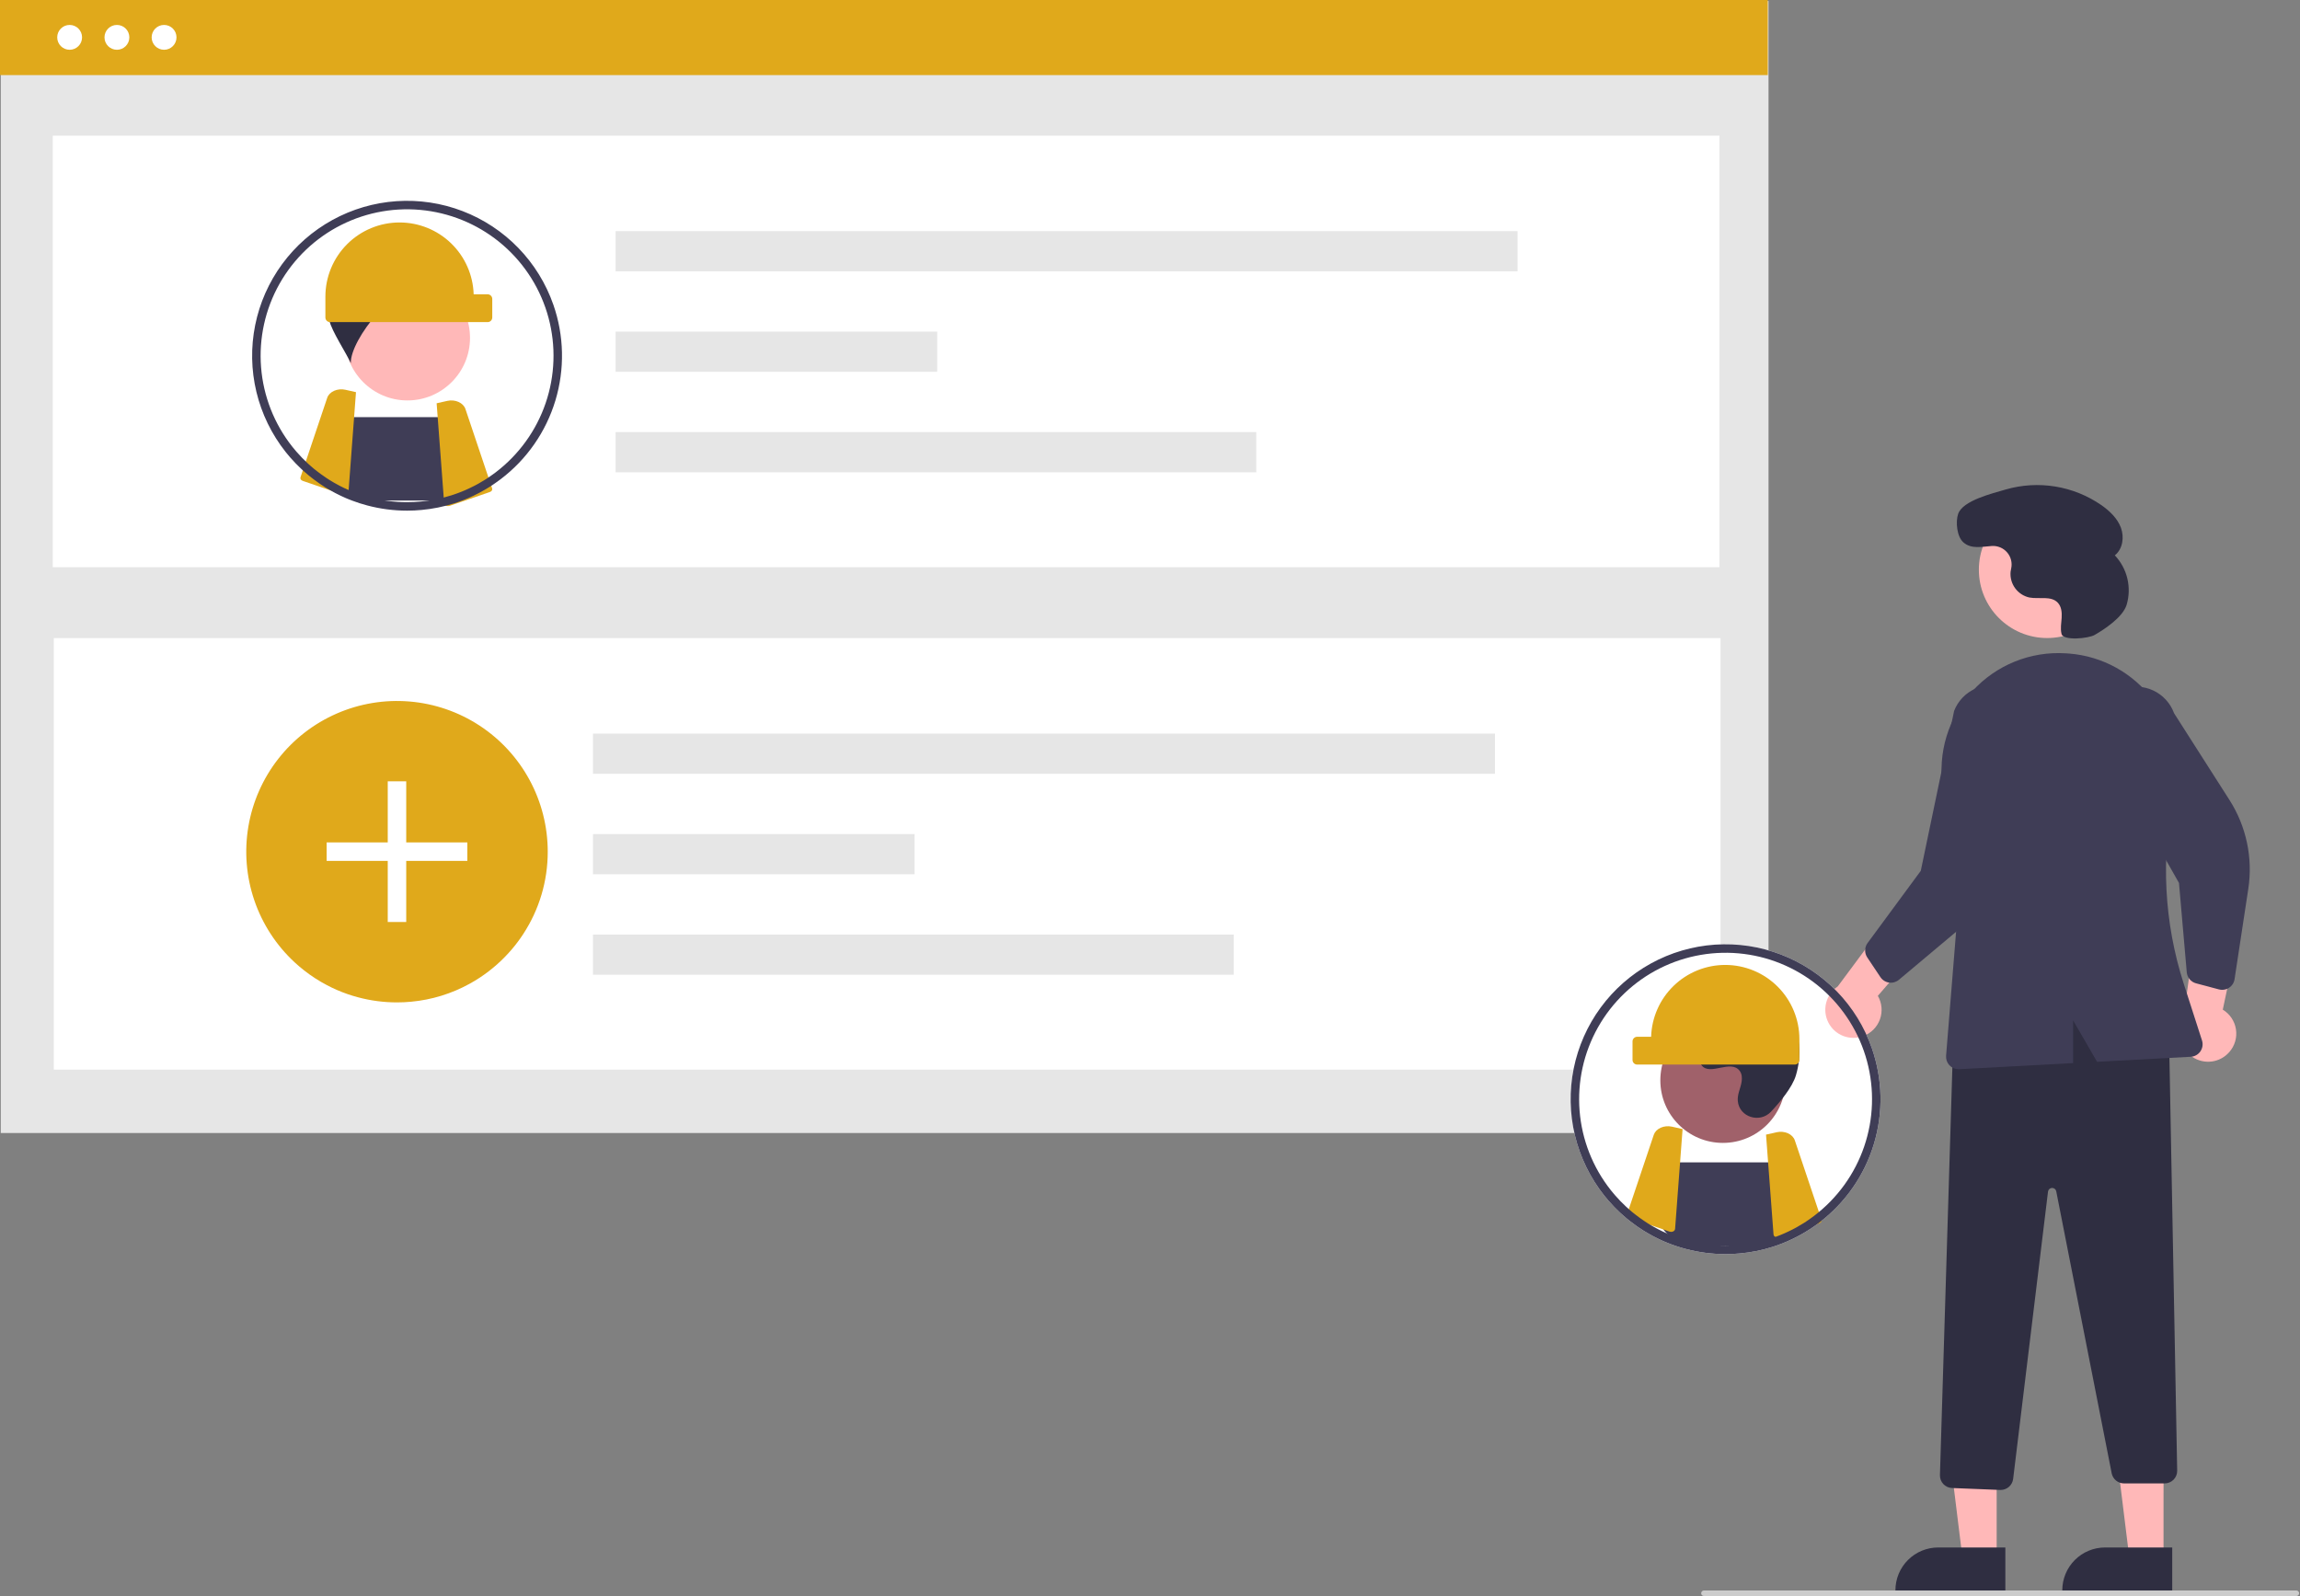 <svg width="827" height="574" viewBox="0 0 827 574" fill="none" xmlns="http://www.w3.org/2000/svg">
<rect x="0" y="0" width="827" height="574" fill="#808080" stroke="none"/>
<g id="undraw_Selecting_team_re_ndkb 1" clip-path="url(#clip0)">
<path id="Ellipse 182" d="M93.108 60.318C95.513 60.318 97.462 58.369 97.462 55.964C97.462 53.559 95.513 51.61 93.108 51.61C90.703 51.61 88.754 53.559 88.754 55.964C88.754 58.369 90.703 60.318 93.108 60.318Z" fill="white"/>
<path id="Ellipse 183" d="M109.633 60.318C112.038 60.318 113.987 58.369 113.987 55.964C113.987 53.559 112.038 51.61 109.633 51.61C107.228 51.61 105.279 53.559 105.279 55.964C105.279 58.369 107.228 60.318 109.633 60.318Z" fill="white"/>
<path id="Ellipse 184" d="M126.158 60.318C128.563 60.318 130.512 58.369 130.512 55.964C130.512 53.559 128.563 51.61 126.158 51.61C123.753 51.61 121.804 53.559 121.804 55.964C121.804 58.369 123.753 60.318 126.158 60.318Z" fill="white"/>
<path id="Rectangle 266" d="M635.428 66.193H82.529V69.266H635.428V66.193Z" fill="white"/>
<path id="Rectangle 246" d="M635.902 0.36H0.271V407.446H635.902V0.36Z" fill="#E6E6E6"/>
<path id="Rectangle 264" d="M635.631 0H0V27.004H635.631V0Z" fill="#E0A91B"/>
<path id="Rectangle 247" d="M618.252 48.785H18.972V203.97H618.252V48.785Z" fill="white"/>
<path id="Rectangle 259" d="M618.631 229.471H19.351V384.656H618.631V229.471Z" fill="white"/>
<g id="Group 31">
<path id="Rectangle 250" d="M545.671 83.115H221.34V97.57H545.671V83.115Z" fill="#E6E6E6"/>
<path id="Rectangle 251" d="M336.979 119.252H221.34V133.707H336.979V119.252Z" fill="#E6E6E6"/>
<path id="Rectangle 252" d="M451.715 155.389H221.34V169.844H451.715V155.389Z" fill="#E6E6E6"/>
</g>
<path id="Path 952" d="M196.947 306.269C196.964 316.793 193.901 327.092 188.134 335.896C186.926 337.753 185.601 339.531 184.169 341.221C180.81 345.2 176.898 348.676 172.552 351.543C171.37 352.326 170.155 353.06 168.907 353.743C162.411 357.336 155.242 359.544 147.85 360.228C146.17 360.392 144.462 360.47 142.739 360.47C138.016 360.475 133.314 359.86 128.751 358.641C126.165 357.961 123.635 357.083 121.184 356.014C119.931 355.473 118.707 354.884 117.511 354.249C114.634 352.738 111.901 350.968 109.346 348.96C108.157 348.035 107.011 347.059 105.908 346.034C99.306 339.917 94.332 332.252 91.434 323.731C88.536 315.21 87.805 306.102 89.308 297.228C90.811 288.354 94.5 279.994 100.042 272.903C105.584 265.811 112.805 260.212 121.053 256.609C129.3 253.007 138.315 251.515 147.284 252.268C156.253 253.022 164.892 255.997 172.424 260.925C179.955 265.853 186.14 272.578 190.422 280.495C194.703 288.412 196.946 297.27 196.947 306.27V306.269Z" fill="#E0A91B"/>
<g id="Group 32">
<path id="Rectangle 273" d="M146.065 280.966H139.42V331.558H146.065V280.966Z" fill="white"/>
<path id="Rectangle 274" d="M168.038 302.94H117.446V309.585H168.038V302.94Z" fill="white"/>
</g>
<g id="Group 33">
<path id="Rectangle 250-2" d="M537.54 263.801H213.209V278.256H537.54V263.801Z" fill="#E6E6E6"/>
<path id="Rectangle 251-2" d="M328.848 299.938H213.209V314.393H328.848V299.938Z" fill="#E6E6E6"/>
<path id="Rectangle 252-2" d="M443.584 336.075H213.209V350.53H443.584V336.075Z" fill="#E6E6E6"/>
</g>
<path id="Ellipse 194" d="M42.039 17.9C44.506 17.9 46.506 15.9 46.506 13.433C46.506 10.966 44.506 8.966 42.039 8.966C39.572 8.966 37.572 10.966 37.572 13.433C37.572 15.9 39.572 17.9 42.039 17.9Z" fill="white"/>
<path id="Ellipse 195" d="M58.995 17.9C61.462 17.9 63.462 15.9 63.462 13.433C63.462 10.966 61.462 8.966 58.995 8.966C56.528 8.966 54.528 10.966 54.528 13.433C54.528 15.9 56.528 17.9 58.995 17.9Z" fill="white"/>
<path id="Ellipse 246" d="M25.039 17.9C27.506 17.9 29.506 15.9 29.506 13.433C29.506 10.966 27.506 8.966 25.039 8.966C22.572 8.966 20.572 10.966 20.572 13.433C20.572 15.9 22.572 17.9 25.039 17.9Z" fill="white"/>
<path id="Vector" d="M673.068 376.971C670.405 369.319 666.104 362.34 660.466 356.521C654.828 350.701 647.988 346.182 640.424 343.278C632.86 340.374 624.754 339.154 616.67 339.705C608.586 340.255 600.72 342.563 593.619 346.466C586.519 350.369 580.355 355.774 575.558 362.304C570.761 368.834 567.447 376.332 565.845 384.274C564.244 392.217 564.394 400.413 566.286 408.292C568.178 416.17 571.765 423.542 576.798 429.891C577.298 430.521 577.818 431.151 578.348 431.761C578.388 431.801 578.418 431.841 578.458 431.881C579.762 433.383 581.147 434.812 582.608 436.161C582.988 436.511 583.388 436.871 583.788 437.211C584.548 437.891 585.328 438.541 586.138 439.161C587.72 440.408 589.369 441.566 591.078 442.631L591.138 442.661C592.248 443.351 593.378 443.991 594.528 444.601L594.998 444.841C596.078 445.401 597.178 445.931 598.308 446.421C598.538 446.521 598.788 446.621 599.018 446.721C599.038 446.731 599.048 446.731 599.068 446.741C601.351 447.691 603.697 448.482 606.088 449.111C610.776 450.361 615.607 450.993 620.458 450.991C622.228 450.991 623.978 450.911 625.708 450.741C629.661 450.376 633.563 449.588 637.348 448.391C637.358 448.391 637.368 448.381 637.378 448.381C639.769 447.62 642.104 446.694 644.368 445.611C644.378 445.601 644.398 445.601 644.408 445.591C644.918 445.351 645.408 445.091 645.908 444.841L646.148 444.721C646.548 444.511 646.948 444.301 647.348 444.081C648.348 443.531 649.328 442.951 650.298 442.331C650.568 442.171 650.828 442.001 651.098 441.821C651.978 441.241 652.848 440.621 653.688 439.991C653.838 439.881 653.998 439.771 654.148 439.651C663.517 432.54 670.393 422.645 673.792 411.385C677.191 400.125 676.937 388.078 673.068 376.971V376.971Z" fill="white"/>
<path id="Vector_2" d="M669.931 372.603C671.313 372.102 672.569 371.304 673.609 370.265C674.649 369.226 675.449 367.972 675.952 366.591C676.455 365.21 676.649 363.735 676.521 362.27C676.392 360.806 675.944 359.387 675.208 358.115L698.567 331.072L680.153 328.675L660.794 354.723C658.738 356.101 657.259 358.186 656.637 360.581C656.016 362.977 656.294 365.518 657.421 367.722C658.547 369.925 660.443 371.64 662.748 372.539C665.054 373.439 667.61 373.462 669.931 372.603V372.603Z" fill="#FFB8B8"/>
<path id="Vector_3" d="M801.595 378.318C802.564 377.212 803.28 375.908 803.69 374.496C804.101 373.085 804.197 371.6 803.971 370.147C803.746 368.695 803.205 367.309 802.386 366.088C801.568 364.867 800.491 363.84 799.233 363.08L806.658 328.125L789.37 334.904L784.969 367.059C783.833 369.257 783.542 371.797 784.152 374.195C784.763 376.594 786.232 378.685 788.281 380.073C790.331 381.461 792.818 382.049 795.272 381.725C797.726 381.402 799.976 380.189 801.595 378.318V378.318Z" fill="#FFB8B8"/>
<path id="Vector_4" d="M717.931 560.49L705.671 560.489L699.839 513.201L717.933 513.202L717.931 560.49Z" fill="#FFB8B8"/>
<path id="Vector_5" d="M721.058 572.374L681.527 572.373V571.873C681.527 569.852 681.925 567.851 682.698 565.984C683.471 564.118 684.605 562.421 686.034 560.993C687.462 559.564 689.159 558.431 691.025 557.657C692.892 556.884 694.893 556.486 696.914 556.486H696.914L721.058 556.487L721.058 572.374Z" fill="#2F2E41"/>
<path id="Vector_6" d="M777.931 560.49L765.671 560.489L759.839 513.201L777.933 513.202L777.931 560.49Z" fill="#FFB8B8"/>
<path id="Vector_7" d="M781.058 572.374L741.527 572.373V571.873C741.527 569.852 741.925 567.851 742.698 565.984C743.471 564.118 744.605 562.421 746.034 560.993C747.462 559.564 749.159 558.431 751.025 557.657C752.892 556.884 754.893 556.486 756.914 556.486H756.914L781.058 556.487L781.058 572.374Z" fill="#2F2E41"/>
<path id="Vector_8" d="M719.208 535.798L701.854 535.103C700.67 535.052 699.554 534.538 698.746 533.671C697.938 532.804 697.503 531.654 697.536 530.47L702.425 370.091L702.745 369.975C733.161 358.972 758.323 359.804 779.671 372.515L779.909 372.658L782.838 528.86C782.85 529.458 782.742 530.052 782.521 530.608C782.3 531.164 781.97 531.67 781.551 532.097C781.132 532.524 780.632 532.863 780.081 533.095C779.529 533.326 778.937 533.445 778.339 533.445H763.705C762.663 533.443 761.653 533.08 760.848 532.418C760.043 531.756 759.492 530.836 759.289 529.813L739.354 428.404C739.285 428.054 739.094 427.739 738.814 427.517C738.534 427.296 738.184 427.181 737.827 427.194C737.47 427.207 737.13 427.347 736.867 427.589C736.604 427.831 736.436 428.159 736.393 428.514L723.855 531.844C723.717 532.933 723.188 533.935 722.366 534.663C721.543 535.391 720.484 535.796 719.386 535.801C719.327 535.801 719.268 535.8 719.208 535.798Z" fill="#2F2E41"/>
<path id="Vector_9" d="M736.092 229.443C749.657 229.443 760.653 218.447 760.653 204.882C760.653 191.317 749.657 180.321 736.092 180.321C722.527 180.321 711.531 191.317 711.531 204.882C711.531 218.447 722.527 229.443 736.092 229.443Z" fill="#FFB8B8"/>
<path id="Vector_10" d="M678.231 353.081C677.379 352.745 676.65 352.157 676.141 351.396L671.395 344.294C670.883 343.524 670.62 342.615 670.641 341.691C670.662 340.766 670.967 339.87 671.514 339.125L690.646 313.157L702.632 255.646C703.322 253.87 704.354 252.248 705.671 250.872C706.988 249.496 708.563 248.392 710.307 247.625C712.05 246.858 713.928 246.442 715.832 246.401C717.736 246.36 719.63 246.694 721.405 247.385C723.18 248.077 724.801 249.111 726.177 250.429C727.552 251.747 728.653 253.323 729.419 255.067C730.185 256.811 730.599 258.689 730.639 260.594C730.678 262.498 730.342 264.391 729.649 266.166L723.984 302.767C722.267 313.876 716.572 323.983 707.96 331.208L682.775 352.343C682.291 352.749 681.726 353.048 681.118 353.222C680.511 353.395 679.873 353.439 679.247 353.35C678.899 353.301 678.558 353.211 678.231 353.081V353.081Z" fill="#3F3D56"/>
<path id="Vector_11" d="M800.547 355.687C799.685 355.998 798.749 356.038 797.864 355.803L789.609 353.608C788.716 353.368 787.918 352.86 787.323 352.152C786.728 351.444 786.365 350.57 786.283 349.649L783.486 317.516L754.485 266.427C753.828 264.639 753.531 262.738 753.61 260.835C753.689 258.931 754.142 257.062 754.944 255.334C755.746 253.606 756.88 252.052 758.283 250.763C759.685 249.474 761.328 248.473 763.117 247.819C764.907 247.165 766.807 246.87 768.711 246.951C770.614 247.032 772.483 247.488 774.21 248.291C775.937 249.095 777.489 250.231 778.777 251.635C780.065 253.039 781.063 254.683 781.715 256.473L801.647 287.69C807.697 297.164 810.101 308.513 808.41 319.626L803.469 352.13C803.374 352.755 803.148 353.353 802.807 353.885C802.465 354.417 802.015 354.871 801.487 355.218C801.193 355.411 800.877 355.568 800.547 355.687V355.687Z" fill="#3F3D56"/>
<path id="Vector_12" d="M709.227 248.499C713.446 243.873 718.649 240.253 724.454 237.906C730.258 235.559 736.516 234.546 742.764 234.94C743.175 234.965 743.584 234.994 743.991 235.026H743.992C749.914 235.494 755.668 237.221 760.869 240.092C766.071 242.963 770.599 246.911 774.152 251.672C777.764 256.5 780.303 262.044 781.601 267.932C782.899 273.82 782.924 279.918 781.676 285.817C776.914 308.361 778.119 331.757 785.173 353.693L791.762 374.152C791.973 374.807 792.031 375.503 791.931 376.184C791.831 376.866 791.576 377.515 791.186 378.082C790.795 378.65 790.28 379.12 789.679 379.456C789.078 379.793 788.408 379.987 787.72 380.024L754.035 381.835L745.415 366.945V382.298L704.474 384.499C704.392 384.504 704.311 384.506 704.231 384.506C703.609 384.506 702.995 384.377 702.426 384.128C701.857 383.878 701.346 383.514 700.924 383.057C700.503 382.601 700.181 382.062 699.978 381.474C699.776 380.887 699.697 380.264 699.747 379.645L704.374 322.263L698.57 283.29C697.63 277.063 698.1 270.705 699.945 264.684C701.789 258.662 704.961 253.132 709.227 248.499V248.499Z" fill="#3F3D56"/>
<path id="Vector_13" d="M753.162 228.329C750.888 229.638 741.899 230.505 741.259 227.961L741.245 227.905C740.799 226.041 741.17 224.094 741.298 222.182C741.426 220.27 741.238 218.169 739.936 216.763C737.508 214.141 733.188 215.531 729.677 214.868C727.621 214.409 725.802 213.216 724.562 211.513C723.321 209.81 722.744 207.713 722.937 205.615C722.987 205.218 723.066 204.82 723.154 204.422C723.373 203.414 723.356 202.37 723.104 201.37C722.852 200.37 722.371 199.442 721.7 198.659C721.029 197.876 720.186 197.259 719.236 196.857C718.286 196.454 717.256 196.278 716.227 196.341C712.679 196.544 708.849 197.619 705.913 194.991C703.643 192.958 703.089 187.668 704.087 184.789C705.763 179.951 716.501 177.418 721.189 176.026C726.987 174.35 733.086 173.988 739.041 174.965C744.997 175.943 750.66 178.235 755.619 181.675C758.58 183.762 761.346 186.385 762.608 189.781C763.87 193.177 763.261 197.461 760.415 199.703C762.621 202.039 764.175 204.913 764.92 208.038C765.665 211.163 765.576 214.43 764.661 217.509C763.256 222.039 756.547 226.381 753.162 228.329Z" fill="#2F2E41"/>
<path id="Vector_14" d="M825.681 573.951H612.681C612.416 573.951 612.161 573.846 611.974 573.658C611.786 573.471 611.681 573.216 611.681 572.951C611.681 572.686 611.786 572.432 611.974 572.244C612.161 572.057 612.416 571.951 612.681 571.951H825.681C825.946 571.951 826.201 572.057 826.388 572.244C826.576 572.432 826.681 572.686 826.681 572.951C826.681 573.216 826.576 573.471 826.388 573.658C826.201 573.846 825.946 573.951 825.681 573.951Z" fill="#CCCCCC"/>
<path id="Rectangle 275" d="M117 150H167V170C167 175.523 162.523 180 157 180H132C123.716 180 117 173.284 117 165V150Z" fill="#3F3D56"/>
<path id="Rectangle 276" d="M595 418H645V438C645 443.523 640.523 448 635 448H610C601.716 448 595 441.284 595 433V418Z" fill="#3F3D56"/>
<path id="Vector_15" d="M176.951 175.63L176.313 173.736L175.389 170.982L174.944 169.661L174.02 166.915L167.352 147.076C167.174 146.544 166.863 146.046 166.438 145.611C166.012 145.175 165.48 144.811 164.873 144.539C164.266 144.267 163.596 144.094 162.903 144.029C162.21 143.964 161.507 144.009 160.837 144.16L157 145.023L158.901 170.301L159.097 172.939L159.222 174.603V174.606L159.421 177.23L159.701 180.961C159.724 181.241 159.881 181.504 160.14 181.697C160.399 181.89 160.741 181.998 161.098 182C161.291 181.999 161.481 181.967 161.658 181.907L176.158 176.923C176.466 176.819 176.716 176.631 176.862 176.393C177.008 176.156 177.039 175.884 176.951 175.63V175.63Z" fill="#E0A91B"/>
<path id="Vector_16" d="M654.951 438.63L654.313 436.736L653.389 433.982L652.944 432.661L652.02 429.915L645.352 410.076C645.174 409.544 644.863 409.046 644.438 408.611C644.012 408.175 643.48 407.811 642.873 407.539C642.266 407.267 641.596 407.094 640.903 407.029C640.21 406.964 639.507 407.009 638.837 407.16L635 408.023L636.901 433.301L637.097 435.939L637.222 437.603V437.606L637.421 440.23L637.701 443.961C637.724 444.241 637.881 444.504 638.14 444.697C638.399 444.89 638.741 444.998 639.098 445C639.291 444.999 639.481 444.967 639.658 444.907L654.158 439.923C654.466 439.819 654.716 439.631 654.862 439.393C655.008 439.156 655.039 438.884 654.951 438.63V438.63Z" fill="#E0A91B"/>
<path id="Vector_17" d="M108.049 171.63L108.687 169.736L109.611 166.982L110.056 165.661L110.98 162.915L117.648 143.076C117.826 142.544 118.137 142.046 118.562 141.611C118.988 141.175 119.52 140.811 120.127 140.539C120.734 140.267 121.404 140.094 122.097 140.029C122.79 139.964 123.493 140.009 124.163 140.16L128 141.023L126.099 166.301L125.903 168.939L125.778 170.603V170.606L125.579 173.23L125.299 176.961C125.276 177.241 125.119 177.504 124.86 177.697C124.601 177.89 124.259 177.998 123.902 178C123.709 177.999 123.519 177.967 123.342 177.907L108.842 172.923C108.534 172.819 108.284 172.631 108.138 172.393C107.992 172.156 107.961 171.884 108.049 171.63V171.63Z" fill="#E0A91B"/>
<path id="Vector_18" d="M585.049 436.63L585.687 434.736L586.611 431.982L587.056 430.661L587.98 427.915L594.648 408.076C594.826 407.544 595.137 407.046 595.562 406.611C595.988 406.175 596.52 405.811 597.127 405.539C597.734 405.267 598.404 405.094 599.097 405.029C599.79 404.964 600.493 405.009 601.163 405.16L605 406.023L603.099 431.301L602.903 433.939L602.778 435.603V435.606L602.579 438.23L602.299 441.961C602.276 442.241 602.119 442.504 601.86 442.697C601.601 442.89 601.259 442.998 600.902 443C600.709 442.999 600.519 442.967 600.342 442.907L585.842 437.923C585.534 437.819 585.284 437.631 585.138 437.393C584.992 437.156 584.961 436.884 585.049 436.63V436.63Z" fill="#E0A91B"/>
<path id="Vector_19" d="M198.978 109.611C196.314 101.959 192.013 94.98 186.375 89.161C180.737 83.341 173.898 78.822 166.334 75.918C158.77 73.013 150.663 71.794 142.579 72.345C134.496 72.895 126.629 75.203 119.529 79.106C112.428 83.009 106.265 88.414 101.468 94.944C96.671 101.474 93.356 108.972 91.755 116.914C90.153 124.857 90.304 133.053 92.195 140.932C94.087 148.81 97.675 156.181 102.708 162.531C103.208 163.161 103.728 163.791 104.258 164.401C104.298 164.441 104.328 164.481 104.368 164.521C105.672 166.023 107.057 167.452 108.518 168.801C108.898 169.151 109.298 169.511 109.698 169.851C110.458 170.531 111.238 171.181 112.048 171.801C112.368 172.051 112.678 172.301 113.008 172.541C114.288 173.511 115.618 174.411 116.988 175.271L117.048 175.301C117.438 175.541 117.838 175.781 118.238 176.011C118.958 176.441 119.698 176.851 120.438 177.241L120.908 177.481C121.988 178.041 123.088 178.571 124.218 179.061C124.448 179.161 124.698 179.261 124.928 179.361C124.948 179.371 124.958 179.371 124.978 179.381C125.508 179.601 126.038 179.811 126.578 180.011C128.352 180.689 130.161 181.269 131.998 181.751C136.686 183.001 141.517 183.633 146.368 183.631C148.138 183.631 149.888 183.551 151.618 183.381C155.571 183.016 159.473 182.228 163.258 181.031C163.268 181.031 163.278 181.021 163.288 181.021C165.679 180.259 168.015 179.334 170.278 178.251C170.288 178.241 170.308 178.241 170.318 178.231C170.828 177.991 171.318 177.731 171.818 177.481L172.058 177.361C172.458 177.151 172.858 176.941 173.258 176.721C174.258 176.171 175.238 175.591 176.208 174.971C176.478 174.811 176.738 174.641 177.008 174.461C177.388 174.211 177.768 173.951 178.138 173.681C178.628 173.341 179.118 172.991 179.598 172.631C179.748 172.521 179.908 172.411 180.058 172.291C189.427 165.18 196.303 155.285 199.702 144.025C203.101 132.765 202.848 120.718 198.978 109.611H198.978ZM178.218 169.861C177.888 170.121 177.548 170.371 177.208 170.601C176.878 170.851 176.548 171.091 176.208 171.311C175.918 171.521 175.628 171.721 175.328 171.911L175.238 171.971C175.018 172.121 174.798 172.261 174.578 172.401C173.748 172.921 172.908 173.421 172.058 173.901C171.968 173.951 171.878 174.001 171.788 174.051C171.408 174.261 171.028 174.461 170.648 174.661C170.598 174.691 170.538 174.711 170.488 174.741L170.428 174.771C169.948 175.021 169.458 175.261 168.968 175.491C167.077 176.402 165.13 177.19 163.138 177.851C162.878 177.941 162.618 178.031 162.358 178.111C158.776 179.251 155.081 180.002 151.338 180.351C149.698 180.501 148.038 180.581 146.368 180.581C141.779 180.591 137.21 179.992 132.778 178.801C130.504 178.208 128.275 177.452 126.108 176.541C125.998 176.491 125.878 176.451 125.768 176.401C125.648 176.351 125.538 176.311 125.428 176.261C125.308 176.211 125.198 176.161 125.078 176.101C124.138 175.691 123.208 175.241 122.298 174.771L121.858 174.541C120.748 173.961 119.658 173.341 118.598 172.681C118.288 172.491 117.968 172.291 117.668 172.081C117.588 172.031 117.518 171.981 117.438 171.931C116.728 171.461 116.018 170.971 115.328 170.461C114.858 170.111 114.388 169.761 113.928 169.401C113.158 168.821 112.418 168.201 111.698 167.561C111.318 167.241 110.948 166.891 110.588 166.561C109.17 165.252 107.828 163.863 106.568 162.401C106.148 161.921 105.738 161.441 105.348 160.941C105.259 160.842 105.176 160.739 105.098 160.631C98.601 152.432 94.693 142.484 93.872 132.055C93.052 121.626 95.356 111.189 100.492 102.075C105.627 92.961 113.36 85.583 122.706 80.882C132.051 76.181 142.585 74.371 152.964 75.681C163.343 76.991 173.096 81.363 180.98 88.238C188.864 95.114 194.522 104.182 197.231 114.287C199.941 124.391 199.579 135.073 196.193 144.971C192.807 154.869 186.549 163.534 178.218 169.861V169.861Z" fill="#3F3D56"/>
<path id="Vector_20" d="M146.5 144C158.926 144 169 133.926 169 121.5C169 109.074 158.926 99 146.5 99C134.074 99 124 109.074 124 121.5C124 133.926 134.074 144 146.5 144Z" fill="#FFB8B8"/>
<path id="Vector_21" d="M167.861 99.95C165.586 94.232 161.419 89.467 156.054 86.451C150.69 83.435 144.453 82.35 138.385 83.377L145.291 88.958C136.711 89.247 127.679 88.633 121.552 94.647C123.503 94.593 126.059 98.765 128.01 98.711C124.363 98.783 121.057 101.345 119.446 104.617C117.954 107.979 117.605 111.737 118.452 115.316C119.173 118.891 124.667 127.268 126.145 130.601C125.891 121.889 143.044 101.106 151.42 103.275C147.165 104.854 143.472 107.658 140.808 111.332C146.506 108.457 152.951 107.402 159.269 108.312C160.711 108.643 162.199 108.726 163.67 108.558C164.571 108.38 165.411 107.974 166.111 107.378C166.81 106.782 167.345 106.017 167.665 105.156C167.984 104.295 168.077 103.366 167.936 102.458C167.794 101.551 167.422 100.695 166.855 99.972L167.861 99.95Z" fill="#2F2E41"/>
<path id="Vector_22" d="M143.667 80C150.594 80.001 157.249 82.698 162.222 87.519C167.196 92.341 170.097 98.909 170.312 105.833H175.333C175.775 105.833 176.199 106.009 176.512 106.322C176.824 106.634 177 107.058 177 107.5V114.167C177 114.609 176.824 115.033 176.512 115.345C176.199 115.658 175.775 115.833 175.333 115.833H118.667C118.225 115.833 117.801 115.658 117.488 115.345C117.176 115.033 117 114.609 117 114.167V106.667C117 103.165 117.69 99.697 119.03 96.462C120.37 93.226 122.334 90.287 124.81 87.81C127.287 85.334 130.226 83.37 133.462 82.03C136.697 80.69 140.165 80 143.667 80Z" fill="#E0A91B"/>
<path id="Vector_23" d="M619.5 411C631.926 411 642 400.926 642 388.5C642 376.074 631.926 366 619.5 366C607.074 366 597 376.074 597 388.5C597 400.926 607.074 411 619.5 411Z" fill="#A0616A"/>
<path id="Vector_24" d="M636.781 399.786C632.79 404.037 625.378 401.755 624.858 395.947C624.817 395.496 624.82 395.042 624.867 394.592C625.135 392.019 626.621 389.684 626.265 386.967C626.185 386.291 625.933 385.647 625.534 385.096C622.353 380.837 614.888 387 611.886 383.145C610.046 380.781 612.209 377.059 610.797 374.417C608.933 370.93 603.412 372.65 599.949 370.74C596.097 368.616 596.328 362.705 598.863 359.11C601.956 354.726 607.378 352.386 612.733 352.049C618.088 351.712 623.405 353.159 628.405 355.107C634.084 357.321 639.717 360.38 643.212 365.375C647.463 371.448 647.872 379.614 645.746 386.716C644.453 391.036 640.04 396.314 636.781 399.786Z" fill="#2F2E41"/>
<path id="Vector_25" d="M620.333 347C613.406 347.001 606.751 349.698 601.778 354.519C596.804 359.341 593.903 365.91 593.688 372.833H588.667C588.225 372.833 587.801 373.009 587.488 373.322C587.176 373.634 587 374.058 587 374.5V381.167C587 381.609 587.176 382.033 587.488 382.345C587.801 382.658 588.225 382.833 588.667 382.833H645.333C645.775 382.833 646.199 382.658 646.512 382.345C646.824 382.033 647 381.609 647 381.167V373.667C647 370.165 646.31 366.697 644.97 363.462C643.63 360.226 641.666 357.287 639.19 354.81C636.713 352.334 633.774 350.37 630.538 349.03C627.303 347.69 623.835 347 620.333 347V347Z" fill="#E0A91B"/>
<path id="Vector_26" d="M673.068 376.971C670.405 369.319 666.104 362.34 660.466 356.521C654.828 350.701 647.988 346.182 640.424 343.278C632.86 340.374 624.754 339.154 616.67 339.705C608.586 340.255 600.72 342.563 593.619 346.466C586.519 350.369 580.355 355.774 575.558 362.304C570.761 368.834 567.447 376.332 565.845 384.274C564.244 392.217 564.394 400.413 566.286 408.292C568.178 416.17 571.765 423.542 576.798 429.891C577.298 430.521 577.818 431.151 578.348 431.761C578.388 431.801 578.418 431.841 578.458 431.881C579.762 433.383 581.147 434.812 582.608 436.161C582.988 436.511 583.388 436.871 583.788 437.211C584.548 437.891 585.328 438.541 586.138 439.161C587.72 440.408 589.369 441.566 591.078 442.631L591.138 442.661C592.248 443.351 593.378 443.991 594.528 444.601L594.998 444.841C596.078 445.401 597.178 445.931 598.308 446.421C598.538 446.521 598.788 446.621 599.018 446.721C599.038 446.731 599.048 446.731 599.068 446.741C601.351 447.691 603.697 448.482 606.088 449.111C610.776 450.361 615.607 450.993 620.458 450.991C622.228 450.991 623.978 450.911 625.708 450.741C629.661 450.376 633.563 449.588 637.348 448.391C637.358 448.391 637.368 448.381 637.378 448.381C639.769 447.62 642.104 446.694 644.368 445.611C644.378 445.601 644.398 445.601 644.408 445.591C644.918 445.351 645.408 445.091 645.908 444.841L646.148 444.721C646.548 444.511 646.948 444.301 647.348 444.081C648.348 443.531 649.328 442.951 650.298 442.331C650.568 442.171 650.828 442.001 651.098 441.821C651.978 441.241 652.848 440.621 653.688 439.991C653.838 439.881 653.998 439.771 654.148 439.651C663.517 432.54 670.393 422.645 673.792 411.385C677.191 400.125 676.937 388.078 673.068 376.971V376.971ZM652.308 437.221C651.978 437.481 651.638 437.731 651.298 437.961C650.968 438.211 650.638 438.451 650.298 438.671C650.008 438.881 649.718 439.081 649.418 439.271C649.168 439.441 648.918 439.601 648.668 439.761C647.838 440.281 646.998 440.781 646.148 441.261C646.058 441.311 645.968 441.361 645.878 441.411C645.498 441.621 645.118 441.821 644.738 442.021C644.688 442.051 644.628 442.071 644.578 442.101L644.518 442.131C644.038 442.381 643.548 442.621 643.058 442.851C641.167 443.762 639.22 444.55 637.228 445.211C636.968 445.301 636.708 445.391 636.448 445.471C632.866 446.611 629.171 447.362 625.428 447.711C623.788 447.861 622.128 447.941 620.458 447.941C615.869 447.951 611.3 447.352 606.868 446.161C604.594 445.567 602.365 444.812 600.198 443.901C599.968 443.811 599.738 443.711 599.518 443.621C599.398 443.571 599.288 443.521 599.168 443.461C598.228 443.051 597.298 442.601 596.388 442.131L595.948 441.901C594.838 441.321 593.748 440.701 592.688 440.041C592.298 439.801 591.908 439.551 591.528 439.291C590.328 438.501 589.158 437.651 588.018 436.761C587.248 436.181 586.508 435.561 585.788 434.921C585.408 434.601 585.038 434.251 584.678 433.921C583.26 432.612 581.918 431.223 580.658 429.761C580.238 429.281 579.828 428.801 579.438 428.301C579.349 428.202 579.266 428.099 579.188 427.991C572.691 419.792 568.783 409.844 567.962 399.415C567.142 388.986 569.446 378.549 574.581 369.435C579.717 360.321 587.45 352.943 596.796 348.242C606.141 343.542 616.675 341.731 627.054 343.041C637.433 344.351 647.186 348.723 655.07 355.598C662.954 362.474 668.612 371.543 671.321 381.647C674.031 391.751 673.669 402.433 670.283 412.331C666.896 422.229 660.639 430.894 652.308 437.221V437.221Z" fill="#3F3D56"/>
</g>
<defs>
<clipPath id="clip0">
<rect width="826.681" height="573.951" fill="white"/>
</clipPath>
</defs>
</svg>
